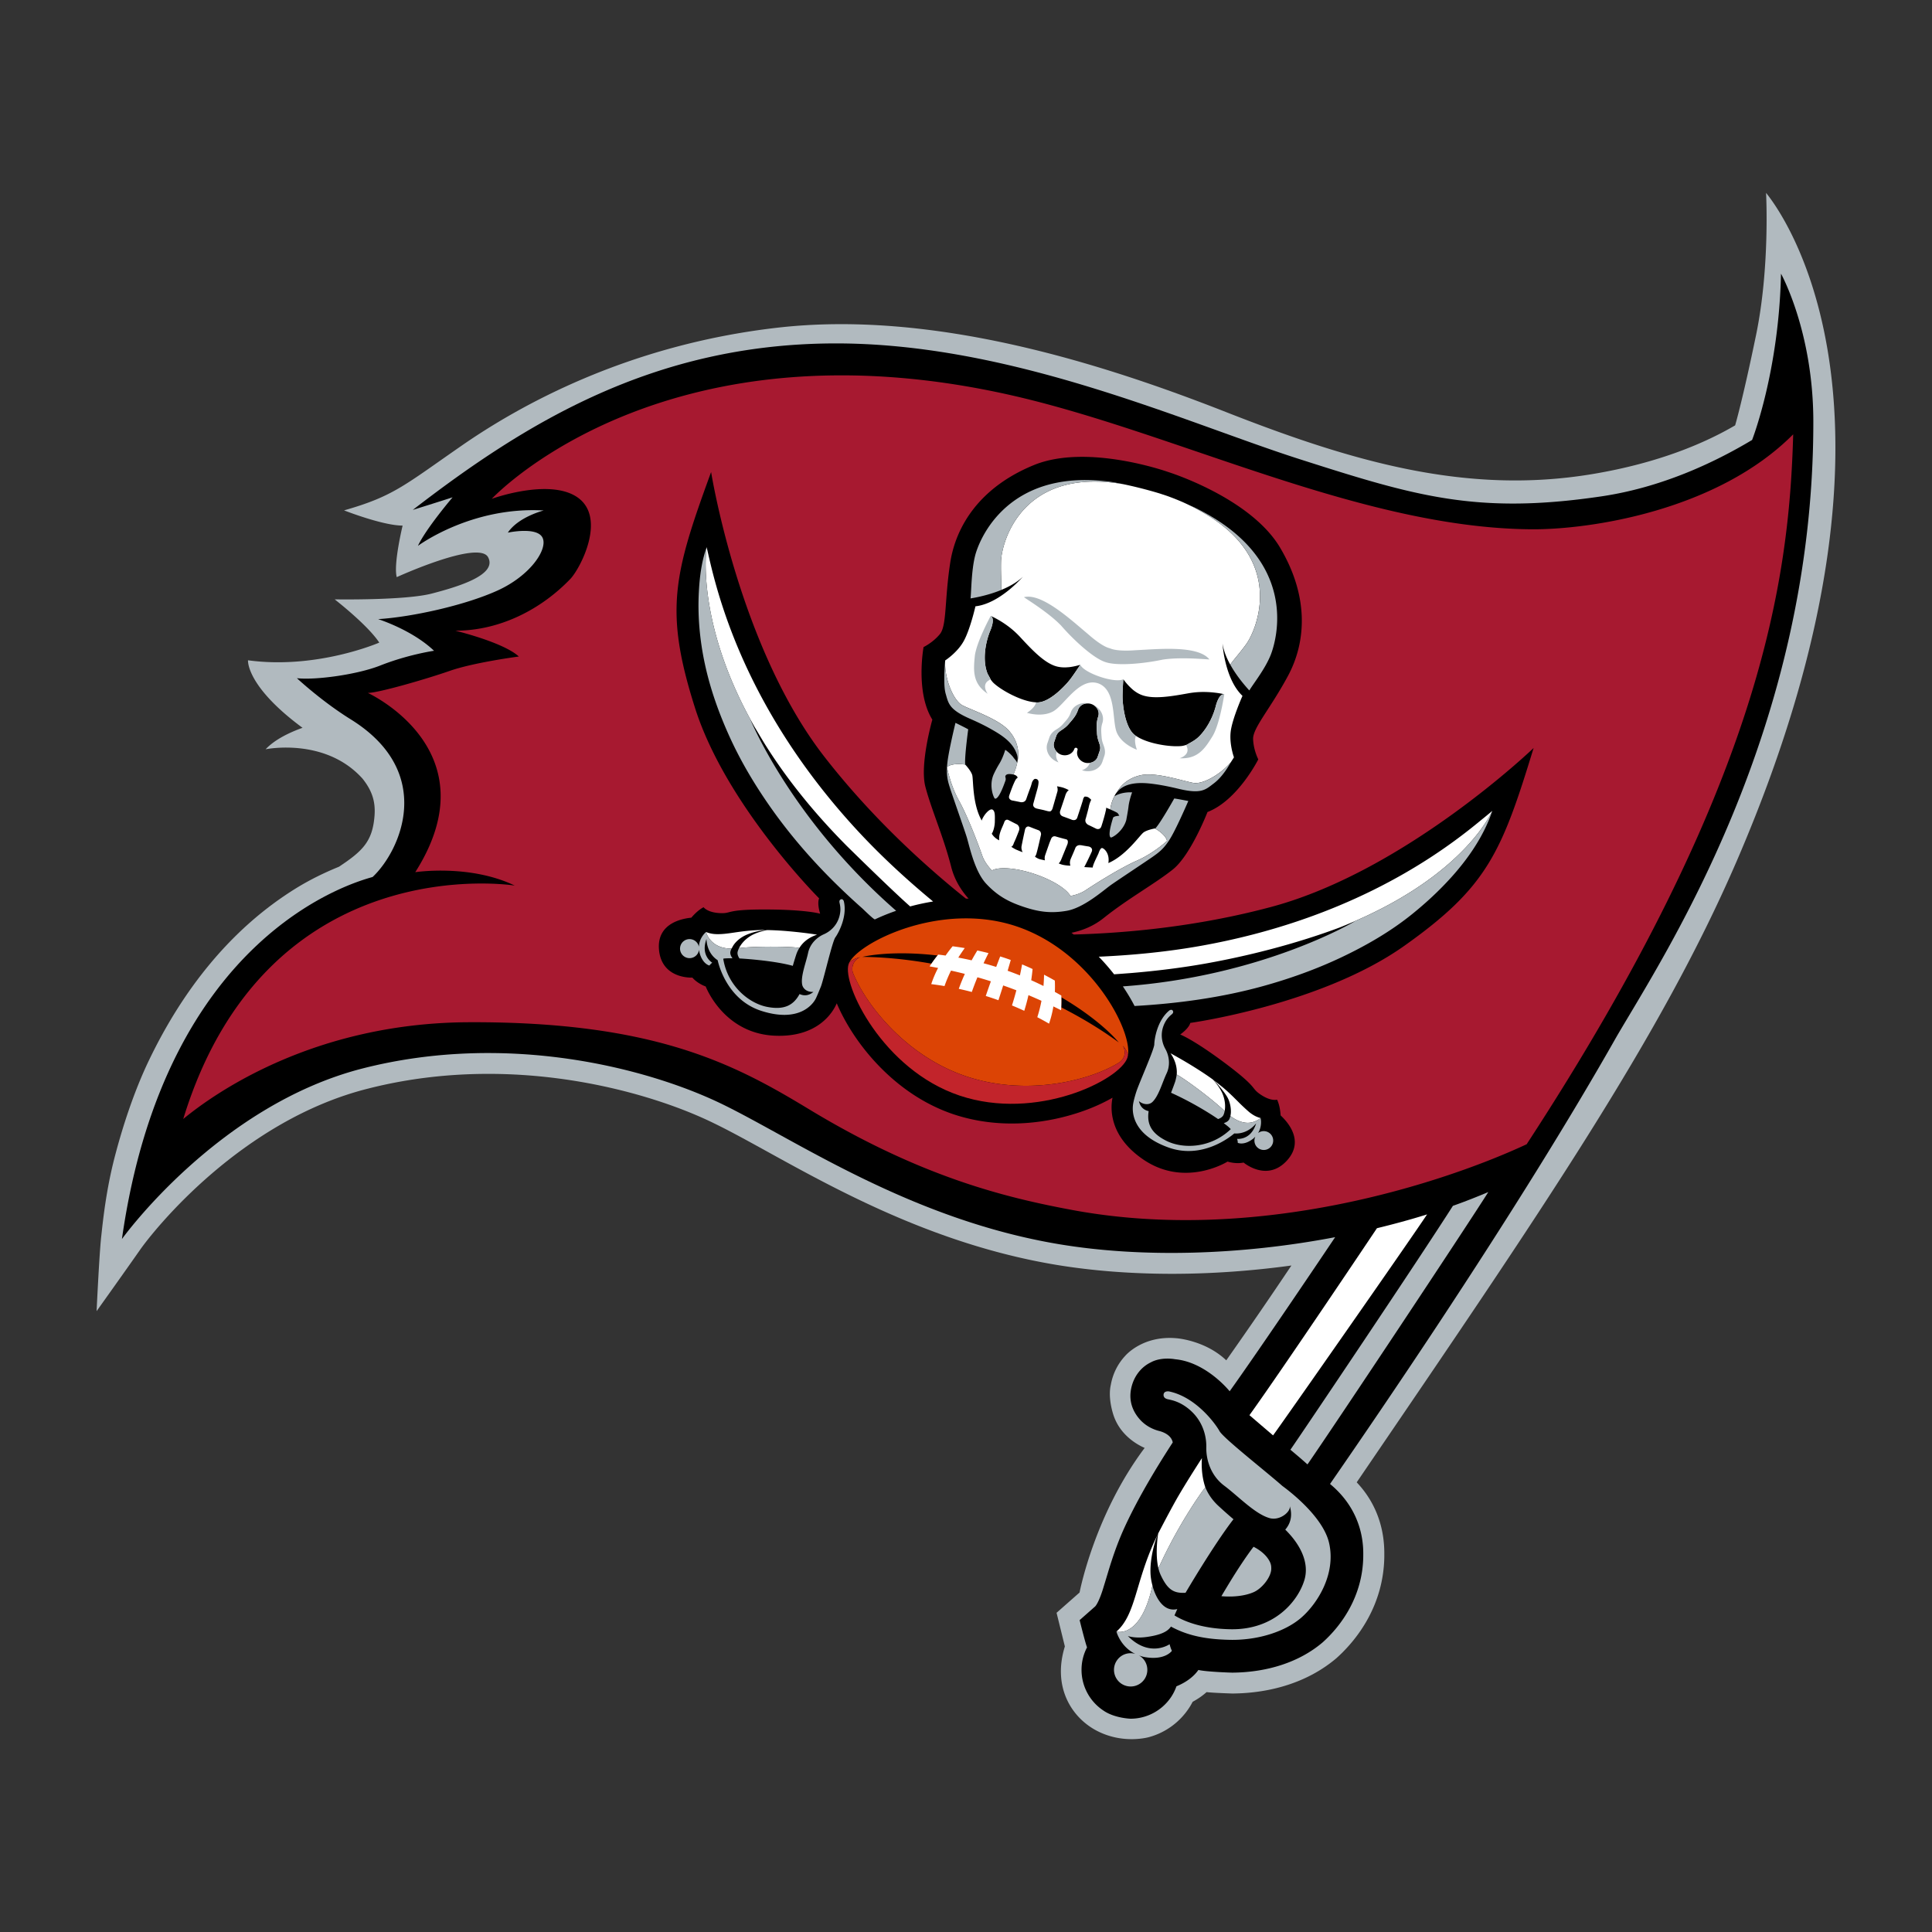 <svg xmlns="http://www.w3.org/2000/svg" xml:space="preserve" id="Layer_1" width="720" height="720" x="0" y="0" version="1.1" viewBox="0 0 720 720"><rect x="0" y="0" width="720" height="720" fill="#333333" stroke="none"/><style>.st0{fill:#b1babf}</style><path d="M658.16 71.868c.022.394 1.47 27.792-3.709 52.901-5.041 24.438-7.815 33.751-7.815 33.751-10.672 6.255-27.95 13.952-53.2 18.154-47.13 7.859-89.898-4.8-136.589-23.131-46.7-18.33-109.187-38.072-167.16-31.416-56.215 6.457-96.435 29.229-117.818 44.075-21.384 14.834-25.32 18.758-43.648 23.999 0 0 14.408 5.67 21.824 5.67 0 0-3.494 14.42-2.189 19.21 0 0 30.548-13.968 34.045-7.417 3.494 6.549-10.911 10.924-20.945 13.527-10.032 2.627-36.231 2.173-36.231 2.173s12.284 9.513 16.62 16.114c0 0-23.16 10.087-48.918 6.59 0 0-.855 9.54 20.316 25.159-4.51 1.614-10.219 4.23-13.755 8.003 0 0 22.185-4.575 36.126 10.952 3.668 4.603 4.87 8.724 4.456 13.926-.76 9.431-4.375 13.033-13.259 18.903-5.083 2.066-10.486 4.655-15.702 7.843-24.534 15.076-42.475 38.02-55.066 64.233-5.458 11.35-9.818 24.544-12.9 36.509-3.08 12.032-4.215 22.72-4.936 29.389-.721 6.656-1.707 27.64-1.707 27.64s11.005-15.42 16.167-22.812c5.135-7.361 37.685-48.29 85.096-60.149 15.168-3.855 30.268-5.468 44.703-5.468 34.698-.026 65.686 9.39 84.028 18.369 26.626 12.886 70.37 43.303 127.716 52.811 13.5 2.23 28.055 3.335 43.141 3.335 14.473 0 29.455-1.054 44.423-3.096a1787 1787 0 0 1-24.28 35.34c-7.817-7.443-18.423-8.219-18.423-8.219-12.86-1.214-19.302 6.619-19.302 6.619-2.603 2.813-4.553 6.47-5.31 10.779-.908 3.987.17 8.63.92 10.992 2.453 7.793 9.11 11.34 11.699 12.472-18.796 25.04-24.253 53.868-24.253 53.881l-8.575 7.563 3.093 12.54c-4.776 15.381 2.721 26.92 12.449 31.697 9.87 4.857 19.09 2.042 19.09 2.042a26 26 0 0 0 14.632-10.646c.55-.813 1.03-1.639 1.453-2.467 2.002-1.08 3.722-2.294 5.19-3.602 2.708.307 9.644.52 9.644.52 14.22-.121 28.123-4.15 38.727-13.155 8.351-7.47 17.542-20.21 17.86-37.62 0-3.266.6-16.447-10.282-27.934 68.689-100.849 113.28-165.774 141.749-231.825 75.406-175.06 11.119-248.069 10.805-248.724" class="st0"/><path d="M663.732 102h-.009c-.762 36.524-10.766 61.962-10.766 61.962-14.3 8.565-33.819 17.703-56.107 21.011-46.57 6.886-69.45-.079-112.577-13.873-43.102-13.794-107.788-43.555-174.172-43.114-66.406.425-113.804 29.255-156.261 62.042.652-.2 11.072-3.453 14.834-4.696 0 0-9.911 11.634-12.926 18.102 0 0 19.757-14.767 46.876-13.192 0 0-9.432 2.362-13.366 8.258 0 0 11.005-2.373 12.965 1.963 1.974 4.322-4.708 14.153-16.887 19.65-12.18 5.51-31.843 9.83-44.423 10.62 0 0 12.594 3.936 20.838 11.793 0 0-9.605 1.374-20.049 5.497-8.698 3.44-24.374 5.51-31.056 4.721 0 0 9.151 8.564 20.049 15.328 31.908 19.794 18.436 49.144 8.165 58.76-6.763 1.921-77.266 21.105-93.42 134.922 0 0 35.725-49.839 89.819-63.606 54.106-13.766 106.558 0 134.091 13.434 27.533 13.448 70.155 42.942 125.558 52.133 30.467 5.056 67.152 4.136 102.664-2.656-.574.88-27.669 41.182-39.314 57.43 0 0-8.643-10.858-20.342-11.938 0 0-4.91-.986-8.886 1.08v.013c-3.51 1.615-6.51 5.07-7.485 9.86-.983 4.856.776 8.618 3.07 11.285 2.186 2.548 4.936 3.84 7.162 4.44 1.99.48 4.75 1.694 5.271 4.323-5.337 8.218-12.646 20.09-17.917 31.562-4.136 9.031-6.11 16.78-7.764 21.999-1.56 5.348-2.95 7.443-3.403 7.71l-5.615 4.951s2.147 8.685 2.763 10.137a18 18 0 0 0-2.056 8.26v.158c0 5.896 2.91 11.686 8.192 15.17 4.123 2.841 10.085 3.014 10.085 3.014 5.885 0 11.66-2.907 15.141-8.137a17.7 17.7 0 0 0 1.95-3.937c4.229-1.72 6.83-4.12 8.177-6.095 3.132.721 12.26 1 12.632 1 12.751-.093 24.838-3.75 33.685-11.284 7.108-6.362 14.874-17.246 15.126-31.83 0-2.602.787-16.315-12.378-27.2 11.377-16.448 25.357-36.95 40.058-59.19 27.334-41.42 49.692-77.412 66.7-107.464 17.796-30.55 73.476-114.472 73.355-229.385-.052-33.49-12.047-54.992-12.047-54.992"/><path d="M570.888 197.25c-64.057-.387-133.441-36.434-194.994-50.17-22.3-4.976-42.624-7.095-60.993-7.191l.009.002c-88.506-.469-131.625 45.991-131.647 46.013.014-.013 21.024-7.657 31.617-.775 11.511 7.484 1.36 26.788-2.346 30.642-10.646 11.088-25.945 19.273-42.848 19.273 0 0 17.887 4.298 23.675 9.622 0 0-16.591 2.174-25.638 5.311-9.03 3.146-26.72 8.255-30.642 8.255 0 0 46.596 21.305 17.674 66.805 0 0 20.222-3.096 37.073 4.989 0 0-92.312-14.9-123.54 86.99 11.764-9.697 48.73-35.778 106.278-36.058 69.473-.307 99.276 15.673 126.874 32.388 42.074 25.506 73.89 33.056 98.06 37.565 69.463 12.968 139.22-10.391 169.44-24.479 87.741-134.425 97.835-210.355 99.33-264.573-28.347 28.534-75.852 35.526-97.382 35.392m-47.617 155.283c-31.056 21.968-79.679 28.679-79.679 28.679-.547 2.108-3.763 4.323-3.763 4.323s4.975 1.84 17.198 11.03c12.203 9.192 8.897 8.738 12.79 11.367 3.66 2.456 5.835 1.957 6.085 1.886l.026-.008c1.174 2.36 1.323 5.871 1.323 5.871 1.626 1.534 9.59 9.136 2.187 17.006-7.419 7.872-15.983.563-15.983.563-3.03.64-5.974-.361-5.974-.361s-15.85 9.98-31.589-.892c-12.81-8.832-12.032-19.304-11.285-22.92-4.325 2.483-8.967 4.418-13.73 5.91-12.846 4.029-29.24 5.696-45.527.28-10.698-3.604-19.556-9.843-26.547-16.767-7.005-6.936-12.18-14.593-15.556-21.492a69 69 0 0 1-1.413-3.107c-1.12 2.668-6.485 12.793-23.092 12.072-19.118-.828-25.745-18.342-25.745-18.342s-2.95-.986-4.976-3.309c0 0-11.228.666-12.402-10.087-1.162-10.75 9.788-12.004 12.017-12.245 0 0 2.215-2.72 4.574-3.895 0 0 1.334 1.935 6.016 2.189 4.682.252 1.775-1.39 17.063-1.348 15.288.027 20.358 1.576 20.358 1.576s-1.23-3.71-.388-5.725c0 0-34.723-34.682-46.237-70.94-11.513-36.259-7.99-49.706 5.99-87.938 0 0 10.366 65.138 42.182 106.066 18.156 23.357 38.581 41.568 52.787 52.906.32 0 .65.015.973.015-3.028-3.376-5.335-7.34-6.48-11.874-2.842-11.205-7.498-21.622-9.632-29.921-2.134-8.31 2.614-24.92 2.614-24.92-6.376-10.218-3.269-27.04-3.269-27.04s3.455-1.64 6.084-4.828c2.614-3.201 1.705-12.646 3.84-26.545 2.135-13.902 11.18-28.283 31.219-36.461 4.98-2.036 10.588-2.89 16.202-3.035 16.839-.425 33.728 5.594 33.928 5.664.267.079 30.59 9.62 41.58 28.135 11.047 18.61 9.58 35.552 2.897 47.915-6.684 12.379-13.114 19.357-12.94 23.493.159 4.121 1.931 7.508 1.931 7.508s-7.655 15.302-18.93 19.626c0 0-6.228 16.104-12.95 21.438-6.697 5.337-16.701 10.832-25.734 18.062-3.56 2.855-7.655 4.612-12.015 5.508.291.213.572.427.865.642 18.156-.482 45.317-2.682 73.742-10.326 50.066-13.472 97.624-59.178 97.624-59.178-11.905 38.928-17.218 51.788-48.259 73.774" style="fill:#a71930"/><path d="M419.133 385.01c-4.259-12.673-18.454-32.453-40.345-39.797-6.608-2.217-13.36-3.06-19.865-2.957-19.517.32-36.831 9.184-41.56 15.156a8 8 0 0 0-.7 1.023c-.022.04-.046.114-.077.14 1.865-1.527 3.93-1.825 3.93-1.825-3.275 1.514-3.13 4.788-2.57 5.997 4.77 11.667 19.666 30.828 42.083 38.356 22.84 7.662 46.56 1.466 57.187-5.234 1.236-.874 2.875-3.083 1.278-6.095 0 0 1.244 1.273 1.895 3.317.278-1.98-.154-4.792-1.256-8.08m-72.015-25.887c-9.74-1.74-18.587-2.462-25.736-2.524 3.703-.821 9.048-1.371 15.45-1.323 3.84.03 8.063.278 12.539.81q-1.17 1.47-2.253 3.037m48.367 16.28a58 58 0 0 0 .046-3.74h.002c10.074 5.908 17.57 12.263 21.392 16.816-5.604-4.132-12.887-8.72-21.44-13.075" style="fill:#dc4405"/><path d="M395.52 371.002c.004.222.009.44.017.664a59 59 0 0 1-.046 3.74c-.013.36-.035.72-.057 1.082a207 207 0 0 0-2.872-1.426 39 39 0 0 1-1.612 6.424 106 106 0 0 0-4.378-2.404 51 51 0 0 0 1.55-6.108 178 178 0 0 0-4.845-2.112 73 73 0 0 1-1.566 5.837 116 116 0 0 0-4.58-1.998 124 124 0 0 0 1.64-5.649 173 173 0 0 0-4.917-1.807q-.856 2.732-1.768 5.51a114 114 0 0 0-4.724-1.586 367 367 0 0 1 1.91-5.46 178 178 0 0 0-5.014-1.51 120 120 0 0 0-2.095 5.482 113 113 0 0 0-4.855-1.172 71 71 0 0 1 2.26-5.57c-1.734-.44-3.456-.847-5.152-1.222a50 50 0 0 0-2.425 5.767c-1.64-.285-3.295-.524-4.947-.73a39.4 39.4 0 0 1 2.56-6.031 174 174 0 0 0-3.173-.579q.342-.512.692-1.019a54 54 0 0 1 2.252-3.036q.136-.175.272-.344 1.357.16 2.747.36a50 50 0 0 1 2.614-3.456q2.315.3 4.526.673a61 61 0 0 0-2.403 3.551q2.451.447 4.967 1.015a85 85 0 0 1 2.127-3.67c1.407.3 2.796.629 4.158.977q-.941 1.856-1.84 3.788 2.338.622 4.706 1.363c.497-1.321.995-2.627 1.494-3.909q1.985.616 3.942 1.321a496 496 0 0 1-1.17 4.014c1.555.554 3.078 1.137 4.576 1.737q.445-2.071.816-4.107a95 95 0 0 1 3.908 1.726 87 87 0 0 1-.508 4.171q2.34 1.047 4.566 2.152.18-2.11.214-4.209 1.996 1.035 4.023 2.195a51 51 0 0 1 .009 4.222c.815.445 1.612.894 2.4 1.343m-76.094-61.608c-44.673-48.395-53.209-93.393-56.08-105.48h-.003s-4.248 26.549 16.355 64.291l1.479 2.656c.964 1.568 2.173 3.667 3.729 6.213 7.464 11.954 17.389 24.808 30.679 38.19l.033.033c.828.812 16.708 16.455 23.574 22.504a83 83 0 0 1 8.549-1.84c-9.811-8.113-19.477-16.992-28.315-26.567m32.821-63.27s4.603-2.963 6.95-7.296c2.375-4.325 4.323-12.872 4.323-12.872 8.87-1.001 17.17-10.448 17.676-11.035-2.2 2.122-5.081 3.707-8.072 4.936.16-2.027-.175-5.44-.08-10.495.12-6.279 6.15-30.265 35.542-29.892 3.044.039 6.332.335 9.894.942 7 1.454 12.62 3.15 14.088 3.615.144.052.28.094.427.146.719.228 1.705.548 2.892.986.346.136.708.265 1.082.412q.741.279 1.56.616 1.083.438 2.283.96c.787.36 1.613.736 2.467 1.147a71 71 0 0 1 5.817 3.151c.2.105.399.224.585.344a.7.7 0 0 1 .173.11c15.461 9.403 19.705 20.888 19.705 30.385 0 8.352-3.282 15.183-5.083 17.703-2.535 3.52-4.815 5.935-5.99 7.712-1.4-2.51-2.482-5.178-2.892-7.846v.042c.055.788.96 12.904 7.125 19.124l.32.313s-3.589 8.017-4.336 12.887c-.734 4.884 1.16 10.017 1.16 10.017s-.483.773-1.175 1.84c-3.788 4.47-10.418 8.339-13.98 7.684-4.043-.748-13.781-4.056-19.423-2.895-4.629.96-7.42 3.576-8.952 6.218 0 0 .014-.013.027-.013-.412.495-.8 1.043-1.065 1.683 0 0-1.203 2.092-1.536 4.892-.824-.36-1.531-.638-1.531-.638a2 2 0 0 1-.027.56c-.054.41-.239 1.081-.265 1.173-.017.147-.03.252-.055.294-.094.372-.201.747-.293 1.122a85 85 0 0 1-1.137 3.8.3.3 0 0 0-.053.095c-.425 1.267-1.704.852-1.704.852-.013 0-.147-.052-.147-.052a187 187 0 0 0-3.03-1.468s-1.2-.625-1.012-1.867c-.013-.028 0-.054.013-.094.013-.052 0-.092.028-.134.04-.107.066-.238.106-.333.332-1.2 1.04-3.774 1.134-4.375.12-.705.588-2.002.881-2.51-.201-.2-.708-.745-1.148-.96-.375-.189-.773-.268-1.321-.228-.2.173-.532.692-.548.973-.013.16-.436 1.494-.907 2.962-.48 1.48-1.025 3.109-1.266 3.843-.265.8-.84.972-1.306.972-.291 0-.534-.068-.64-.103l-.054-.017c-.934-.375-2.202-.828-3.204-1.203-.063-.013-.116-.052-.184-.066-1.2-.453-1.121-1.48-1.042-1.893.519-1.549 1.187-3.51 1.695-5.043.108-.36.235-.72.342-1.095 0-.014.018-.027.03-.053.042-.158.496-1.306 1.188-1.652-.453-.346-1.362-.708-2.04-.949-.817-.267-2.271-.519-2.35-.532.239.52.296 1.424.173 1.878-.173.6-1.775 6.191-1.84 6.406-.082.212-.36.878-.8 1.04-.427.158-1.626-.227-1.626-.227l-.201-.04c-1.015-.309-2.456-.534-3.416-.802 0 0-1.575-.451-1.082-1.893 0 0 1.027-3.764 1.536-5.55 0-.04.013-.107.026-.157.04-.136.267-.88.346-2.016.08-1.134-.68-1.402-1.238-1.402-.532 0-1.124.96-1.255 1.519-.145.6-.48 1.601-.48 1.601l-.042.094a3 3 0 0 0-.105.265 134 134 0 0 0-1.472 4.11c-.462 1.232-1.742 1.133-2.003 1.1l-.046-.006a145 145 0 0 0-3.284-.655c-.015 0-.142-.04-.142-.053 0 0-1.284-.44-.857-1.707 0-.041 0-.08.026-.12.458-1.323.84-2.388 1.374-3.707.145-.346.684-1.615.988-2.11.32-.493.745-.76.745-.76.018-.294-.423-.841-1.225-1.122q-.14-.04-.32-.079c.467-1.16 1.052-2.76 1.335-4.108.878-3.268.773-7.872-3.017-12.205-3.801-4.336-13.582-7.565-17.236-9.406-3.672-1.838-6.967-10.68-6.527-16.79m66.091 13.649c.013 2.469.854 12.006 5.046 14.501.024.013.05.029.094.044 4.171 2.857 12.87 4.189 17.008 3.68.545-.063 1.573-.385 1.597-.385l.017.015c1.828-1.027 3.467-1.8 4.96-3.363 1.99-2.068 3.56-4.618 4.696-7.232a27.5 27.5 0 0 0 1.244-3.56s.88-4.047 2.588-4.645c.188-.026.357-.052.532-.079l.12.014-.01-.04s-5.313-1.334-11.356-.642a42 42 0 0 0-1.733.241c-6.74 1.227-13.02 2.255-17.328.8-1.415-.469-2.646-1.269-3.687-2.136-.013-.027-.04-.042-.05-.053a14 14 0 0 1-.8-.736 21 21 0 0 1-2.563-2.96 2 2 0 0 0-.077-.107c-.02.074-.309 4.189-.298 6.643m-16.565 4.732h-.003c-.731 2.189-1.971 3.55-3.2 4.962-2.281 2.857-4.229 2.656-4.976 4.912l-.745 2.2c-.427 1.268.026 2.603.96 3.576.453.468.988.867 1.656 1.095 2.08.692 4.283-.28 4.908-2.176a.625.625 0 0 1 .786-.374c.333.122.52.469.414.788-.642 1.878.52 3.988 2.585 4.682.669.215 1.335.215 1.964.134 1.345-.201 2.52-.999 2.944-2.28l.75-2.203c.749-2.254-.92-3.27-1.015-6.912-.134-1.88-.265-3.709.469-5.882.59-1.764-.397-3.714-2.237-4.525-.125-.048-.248-.102-.377-.144-.11-.042-.228-.066-.346-.092-1.963-.498-3.952.48-4.537 2.239m-33.692-13.336c.068.134 1.084 1.895 1.032 1.95-.094.079-.19.16-.298.228q.159-.097.298-.217c.013 0 .624.87 1.025 1.27 2.989 2.895 10.738 7.07 15.797 7.325.041 0 .08.026.12.026 4.829.532 11.233-6.562 12.738-8.536 1.499-1.96 3.79-5.47 3.79-5.47s-1.763.589-3.978.867q-.517.06-1.076.079c-.03.015-.053.015-.068.015-1.347.066-2.826-.043-4.23-.508-4.308-1.44-8.7-6.056-13.339-11.1a32 32 0 0 0-1.242-1.237c-4.268-4.068-9.112-6.19-9.417-6.312h-.002c.027.029.042.042.042.053l.028.013c.119.12.254.254.375.388 1.001 1.507-.734 5.256-.734 5.256a28 28 0 0 0-1.085 3.347c-1.003 3.878-1.375 8.694.224 12.563m-91.339 97.953c2.465-1.481 6.339-2.377 8.786-2.51.07-.008-.863-.027-1.33-.025-3.039.015-6.078.315-9.086.734-2.664.37-5.223.837-7.687.813a13 13 0 0 1-1.718-.11l-.55-.087a9.8 9.8 0 0 1-2.033-.61c.03.11 1.466 6.188 9.49 6.188.077-.086.358-.616.408-.71.767-1.45 2.272-2.831 3.681-3.653.013-.01.026-.024.04-.03m12.305-2.412a108 108 0 0 0-3.15-.103c-2.183.42-4.687 1.202-6.438 2.353-2.033 1.316-3.345 2.962-4.038 4.368 6.66-.786 19.276-.62 22.466-.07.02-.024.048-.05.072-.077 1.84-2.907 4.568-4.204 6.549-4.861-3.302-.521-7.171-.964-10.5-1.262a121 121 0 0 0-4.961-.348m180.775 69.962a9.4 9.4 0 0 1-1.935-.706c-.677-.33-1.325-.754-1.967-1.231-.848-.631-3.346-2.99-3.95-3.604-.822-.83-1.652-1.65-2.483-2.47-1.01-.992-3.2-3.016-4.224-3.79-.225-.168-2.909-2.324-2.909-2.324.099.08 4.555 4.785 5.532 7.348.587 1.45.911 3.25.817 4.816a7.6 7.6 0 0 1-.169 1.176c.007.007.018.029.025.037q.421.32.83.594c.445.298.911.563 1.385.809.751.387 1.533.685 2.355.883.587.14 1.24.232 1.847.232 1.761 0 3.393-.686 4.787-1.729zm43.325 41.044c-.692 1.051-35.282 52.684-47.516 69.68.291.253 8.533 7.31 8.803 7.525 3.306-4.456 51.308-73.121 57.404-82.367-.171.066-.347.12-.52.173-5.963 1.867-12.03 3.495-18.171 4.989m-78.226-144.328c-.504-2.195-3.481-4.062-4.507-4.651-.611.112-3.047.598-4.266 1.499-1.395 1.03-6.46 8.568-13.099 11.403.629-3.73-1.783-5.663-2.406-5.6-.615.075-1.108 1.536-1.235 1.906-.127.375-1.409 2.897-1.845 4.08-.438 1.185-.309 1.28-.309 1.28a64 64 0 0 1-3.183-.172 99 99 0 0 0 2.776-5.718c.617-1.586-1.074-1.935-1.085-1.943a85 85 0 0 1-2.833-.482c-.035-.007-.06 0-.103-.002-1.183-.213-1.901.528-2.055.981-.118.302-.23.598-.357.896-.431 1.05-.9 2.093-1.35 3.138-.021.059-.039.127-.067.181-.537 1.321-.081 2.426-.081 2.426-.373-.027-1.25.004-2.73-.29-.704-.138-1.643-.556-1.643-.556.521-.425.839-1.238.85-1.233.944-2.307 2.403-5.892 2.403-5.892s.578-1.542-.427-1.84a86 86 0 0 1-4.062-1.113c-1.019-.217-1.464.622-1.578.894-.208.54-.573 1.376-.696 1.752q-.78 2.215-1.543 4.406.002.034-.008.06c-.318.944-.066 1.829-.066 1.829s-1.308-.267-1.992-.45c-.694-.181-1.726-.906-1.726-.906.164-.171.366-.638.508-.97.627-2.19 1.214-4.933 1.74-7.222.04-.32.046-1.27-.916-1.676a86 86 0 0 1-3.42-1.323c-1.001-.316-1.437.508-1.597.997-.454 2.07-.984 4.546-1.326 6.344-.144 1.26.425 2.145.425 2.145-.528-.133-1.597-.593-2.458-.96-.563-.236-1.814-1.055-1.814-1.055.642-.057 1.008-1.422 1.008-1.422.712-1.477 1.185-2.756 1.744-4.154.022-.066.05-.123.072-.19.018-.043.022-.073.046-.128.552-1.485-.482-2.272-.655-2.399-1.487-.743-3.161-1.619-3.179-1.619-.852-.456-1.42.147-1.601.732-.592 1.67-1.512 3.185-1.834 5.024-.15 1.04-.062 1.77-.062 1.77-2.03-.966-2.778-2.496-2.778-2.496.487-.58 1.133-2.627 1.144-4.544.022-1.917.143-3.704-.754-4.338-.896-.637-2.392.973-3.161 2.11-.765 1.14-.942 1.799-.942 1.799v.147c-3.595-6.26-3.094-15.363-3.578-17.032-.497-1.659-2.607-3.878-2.607-3.878s-1.174-.204-2.612-.189c-1.437.016-3.137.246-4.18 1.122 0 0 1.216 6.689 4.494 12.567 3.273 5.878 7.175 16.195 8.619 20.362.593 1.71 1.753 3.65 3.648 5.596 2.602-1.446 8.982-.995 15.93 1.338 6.647 2.235 11.833 5.52 13.325 8.177 2.392-.44 4.28-1.24 5.672-2.167 3.674-2.45 12.999-8.327 19.161-11.04 6.16-2.71 11.16-7.31 11.16-7.31m-3.56 258.67c.013-.028.026-.052.026-.08-.36.747-.732 1.496-1.065 2.23-7.31 15.983-7.085 27.48-14.25 33.83 0 0 .176.052.485.094 1.921.252 9.177-.026 12.926-17.247v-.015c-.252-.96-.471-1.95-.602-3.028-.627-4.978.891-11.807 2.48-15.783m20.737-169.682c-.193-.14-.386-.285-.579-.427a107 107 0 0 0-4.664-3.144 164 164 0 0 0-6.724-4.09c-1.078-.62-2.165-1.227-3.25-1.839-.23-.129-.44-.234-.663-.361 1.18 1.713 2.594 4.52 2.316 7.94 2.859 1.48 13.025 8.954 17.86 13.607.298-1.542.239-3.648-.587-5.924-.706-1.976-2.222-4.106-3.71-5.762m99.681-96.599c-1.137.938-2.38 1.948-3.79 3.065-15.461 12.206-47.7 34.163-100.197 43.597-12.724 2.285-25.69 3.536-38.312 4.095a82 82 0 0 1 5.712 6.561s5.523-.407 6.286-.468c9.53-.8 19.054-1.964 28.468-3.662 23.287-4.204 40.893-10.152 49.256-13.298a181 181 0 0 0 5.65-2.356c41.137-17.842 51.026-40.557 51.276-41.14-.048.098-1.696 1.457-4.349 3.606m-103.838 237.6q-.199.302-.398.599c-2.816 4.375-5.594 8.781-8.234 13.261-2.537 4.299-7.515 13.904-7.698 14.279-.027.199-1.238 7.36.09 12.921l.017-.035c.048-.127.12-.291-.013.049 8.216-18.089 17.463-30.176 17.479-30.189-1.683-4.962-1.354-9.962-1.243-10.884" style="fill:#fff"/><path d="M413.639 241.608c.493.188 2.642 1.253 9.806.692 8.27-.385 22.945-1.908 27.253 3.427 0 .144-10.434-1.026-17.466.11-6.99 1.48-16.914 2.427-21.316.891-4.427-1.428-11.78-8.176-16.449-13.566-4.894-5.111-13.86-10.446-13.86-10.62q.624-.152 1.293-.177c6.685-.236 16.544 8.913 22.494 13.88 5.403 4.778 7.763 5.231 8.245 5.363m-40.589-32.241c.136-6.924 7.458-35.42 45.435-28.95l-.184-.04c-1.24-.252-2.522-.504-3.843-.732a73 73 0 0 0-10.271-.75h-.002c-30.763.134-39.51 23.025-40.806 28.265-1.373 5.578-1.36 12.646-1.682 15.85 0 0 5.909-.842 11.434-3.149.158-2.024-.173-5.44-.081-10.494M313.718 335.11a.7.7 0 0 0-.252.026c-.436.12-.738.478-.618 1.168.117.688.822 2.7-.206 5.784-1.031 3.098-3.347 5.094-5.63 6.093-2.274.995-5.076 3.253-5.863 6.943-.776 3.69-2.771 8.54-2.217 11.745.21 1.223 1.417 2.912 4.204 2.791-1.904 1.578-3.7 1.46-5.162.791-2.307 4.257-5.78 6.01-12.093 4.785-6.466-1.253-14.649-7.451-16.347-17.917 0-.186 2.163-.206 3.05-.206h.394c-.38-.5-.79-1.22-.819-2.002-.01-.436.171-1 .451-1.6-8.025 0-9.46-6.075-9.49-6.185 0 0-2.546 2.045-2.654 5.535a3.55 3.55 0 0 0-2.957-2.844 3.54 3.54 0 0 0-4.038 2.973 3.557 3.557 0 0 0 2.98 4.042 3.55 3.55 0 0 0 4.04-2.975c.006-.046.004-.094.01-.14.046.412.125.848.248 1.292.337 1.234.795 2.115 1.266 2.78 1.13 1.598 2.362 1.83 2.362 1.83.013.004.17-.228.184-.241.085-.099.804-.85.898-.789-.813-.523-4.272-3.148-2.166-8.877 0 0-.121 5.17 4.156 7.922.469 2.143 3.825 14.938 16.372 18.923 13.7 4.35 18.982-2.178 20.21-4.638.558-1.126 1.958-4.617 1.958-4.617 1.187-3.404 4.202-16.644 5.332-18.186 1.127-1.547 4.522-7.743 3.149-13.437.004-.002-.21-.716-.752-.769m125.909-52.533c6.831.374 9.456-3.707 12.203-8.14 2.75-4.416 4.42-15.673 4.42-15.673l-.123-.013c-.173.026-.342.052-.53.079-1.707.598-2.59 4.644-2.59 4.644a28 28 0 0 1-1.245 3.56c-1.135 2.612-2.703 5.162-4.693 7.233-1.496 1.562-3.135 2.335-4.962 3.363.05.238.118.466.213.69 1.266 3.11-2.693 4.257-2.693 4.257m-70.678-47.32s1.735-3.748.734-5.255c-.121-.134-.257-.265-.375-.386l-.029-.015-.08-.053s-5.456 9.993-5.936 15.17c-.497 5.188-.841 10.032 4.816 13.833-.173-.239-2.349-3.36.425-4.988a4 4 0 0 0 .32-.215c.107-.066.203-.147.298-.228.052-.053-.962-1.812-1.032-1.948-1.6-3.869-1.227-8.687-.228-12.567a28 28 0 0 1 1.087-3.347m60.554 56.857c3.345.411 6.667 1.124 9.949 1.908 8.365 1.974 9.846.228 12.858-2.042 2.594-1.948 4.71-4.951 6.286-7.754a1 1 0 0 0 .094-.142c-3.788 4.467-10.407 8.336-13.967 7.683-4.044-.749-13.783-4.057-19.427-2.894-4.642.96-7.43 3.589-8.978 6.244.015-.015.026-.04.055-.04.026-.028.04-.028.05-.054 3.127-3.602 8.797-3.455 13.08-2.91m20.185-100.322c.065.029.12.068.175.11 15.461 9.405 19.7 20.89 19.7 30.385 0 8.354-3.282 15.186-5.083 17.705-2.532 3.52-4.813 5.935-5.987 7.71 2.138 3.856 4.975 7.298 7.083 9.607 1.8-2.92 5.909-8.045 7.977-13.233 2.28-5.777 11.044-35.992-28.72-55.12l-1.545-.654a71 71 0 0 1 5.815 3.149q.3.158.585.341M287.947 352.796q.003 0 0 0m127.359-56.037-.022.042c-.171.311-1.203 2.287-1.51 4.853 0 .015 1.626.734 1.948.907.283.16.732.333.905.615.4.574.508.8.508.8-.388.066-.775.12-1.161.186-.212-.013-1.172.336-1.172.627-1.867 5.979-1.297 7.033-.857 7.313.377.237 4.538-2.147 5.78-6.47 0-.028.692-3.632.839-5.06.256-2.31 1.216-4.937 1.332-5.257l-.026.016c0-.013.026-.04.026-.04-4.228-.199-6.59 1.468-6.59 1.468m8.378-17.356c-1.334-3.882-.292-5.122-.305-5.122-4.176-2.496-5.02-12.033-5.032-14.502-.013-2.456.278-6.577.295-6.643-3.137 1.613-14.595-2.232-16.05-5.394 0 0-2.294 3.515-3.788 5.473-1.507 1.972-7.91 9.07-12.738 8.536v.02c-.002.193-.131 1.741-3.348 3.886 0 0 5.55 1.777 9.724-.517 4.193-2.296 9.725-12.766 16.77-10.485 6.99 2.44 5.097 14.127 7.045 18.478 1.877 4.23 7.105 6.165 7.427 6.27m-30.083-5.015c.744-2.257 2.692-2.057 4.975-4.912 1.227-1.415 2.471-2.776 3.203-4.962.587-1.762 2.572-2.737 4.535-2.242a7 7 0 0 0-2.344-.25c-2.272.152-4.222 1.458-4.914 3.48-.572 1.733-1.53 2.776-2.776 4.16l-.037.055c-.949 1.135-1.685 1.56-2.59 2.145-.883.532-2.123 1.481-2.614 3.058l-.71 2.106c-.946 2.828.925 6.003 4.163 7.096 0 0-1.413-1.76-.705-3.867 0-.028.015-.068.028-.094-.937-.975-1.391-2.307-.962-3.575zm17.222 9.509.708-2.106c.56-1.547.12-3.056-.243-4.003-.357-1.014-.688-1.8-.756-3.28v-.03l-.02-.053c-.131-1.84-.263-3.227.311-4.962.91-2.715-.769-5.745-3.786-6.952 1.84.809 2.824 2.76 2.237 4.522-.732 2.171-.596 4.003-.464 5.885.094 3.641 1.759 4.656 1.012 6.91l-.747 2.204c-.423 1.28-1.6 2.077-2.95 2.279 0 .026-.012.05-.023.078-.71 2.095-2.894 2.654-2.894 2.669 3.253 1.082 6.669-.32 7.615-3.161m38.36 270.367c-.015.013-9.265 12.103-17.48 30.19.214.893.492 1.745.856 2.52 2.533 5.403 4.776 6.886 9.259 6.617 0 0 10.472-17.86 17.862-27.413-1.522-1.268-3.345-2.883-5.536-4.896-2.44-2.241-3.99-4.643-4.96-7.018M274.842 355.21c.022.77.381 1.462.73 1.974 0 0 12.21.649 19.886 2.756a101 101 0 0 1 1.23-4.061 11.4 11.4 0 0 1 1.268-2.693q-.041.036-.075.072c-1.595-.276-5.547-.453-9.933-.464-4.384-.013-9.202.14-12.532.534-.346.717-.583 1.38-.574 1.882m179.1 61.83c.597-.202 1.296-.533 1.776-1.135.309-.395.52-1.065.673-1.84-4.836-4.654-15.004-12.125-17.863-13.608 0 0-.267 1.766-.633 2.806a116 116 0 0 1-1.479 3.975c6.812 3.067 13.273 6.89 17.525 9.802m50.913-73.724-.26.208s-34.19 20.356-86.138 24.074c1.665 2.469 3.133 4.914 4.365 7.308 16.162-.907 32.521-3.152 47.978-7.44 9.883-2.74 19.609-6.22 28.89-10.6 9.339-4.412 18.5-9.685 26.553-16.186 5.254-4.24 10.179-8.81 14.694-13.829 6.211-6.901 11.886-15.12 14.949-23.957 0 0 .25-.727.245-.723v-.002c-.247.585-10.14 23.302-51.276 41.147m36.6 106.066c-12.861 20.21-56.73 85.432-60.555 90.89 2.347 1.96 4.467 3.76 6.11 5.253.064.052.189.136.266.201 11.22-16.236 58.674-87.73 67.374-101.482h-.002c-4.32 1.816-8.696 3.55-13.194 5.138M458.086 594.98c3.107.015 6.323-.478 8.75-1.479 3.35-1.24 7.13-5.966 6.926-9.193 0-.784-.162-1.496-.508-2.23-1.321-2.763-4.136-4.669-6.095-5.642-2.868 3.749-6.178 8.832-8.845 13.194a431 431 0 0 0-3.135 5.216c.949.097 1.92.134 2.907.134m-96.651-327.145c2.684 1.172 5.337 2.428 7.883 3.871 3.816 2.16 7.927 4.709 9.513 9.047.013.039.017.076.044.118.427 1.093.466 2.454.17 3.575 0-.144-.063-.333-.16-.532-.346-.684-.946-1.174-1.332-1.814 0-.013-.015-.026-.039-.053-.857-.97-1.777-1.868-2.86-2.602v.043l-.025-.052s-.826 2.894-2.119 5.03c-.736 1.227-1.523 2.585-2.35 4.454a.2.2 0 0 1-.025.08c-1.612 4.19.265 8.62.706 8.644.521.042 1.627-.466 3.722-6.347a5 5 0 0 0 .228-.72c.052-.28-.044-.79-.162-1.203 0 0 .017-.031.026-.068.256-.96 1.485-.879 2.259-.785.265.027.53.066.786.134.467-1.161 1.052-2.763 1.334-4.108.88-3.269.772-7.872-3.016-12.205-3.804-4.336-13.584-7.566-17.24-9.406-3.668-1.842-6.963-10.687-6.523-16.797 0 0-.348 3.404-.348 6.83 0 1.374.041 2.766.188 3.925.08.587.186 1.117.307 1.573 1.056 3.617 1.176 5.913 9.033 9.368m-81.843.158.055.098c-20.534-37.676-16.294-64.175-16.294-64.175s-.256.76-.256.764c-1.727 5.083-2.378 10.635-2.66 15.97-.478 9.028.368 18.107 2.28 26.939 2.03 9.381 5.276 18.421 9.257 27.145 4.07 8.928 9.105 17.403 14.712 25.452 6.903 9.914 14.78 19.142 23.32 27.684a256 256 0 0 0 11.329 10.648c.475.42 4.362 4.287 4.75 4.103 2.423-1.154 5.067-2.221 7.883-3.2l-1.175-1.035c-38.518-34.068-53.201-70.393-53.201-70.393m198.296 285.765c-6.108-5.403-21.907-17.744-23.401-20.412-1.613-2.908-8.922-12.822-18.927-14.822 0 0-.108-.013-.265-.015v.002c-.482-.009-1.464.099-1.648 1.067-.12.787.215 1.52 1.404 1.84 1.173.31 4.869.684 8.992 4.566 4.12 3.88 5.589 9.003 5.512 13.327-.107 4.323 1.426 10.418 6.671 14.355 5.267 3.935 11.483 10.578 16.94 12.098.331.092.651.145.984.173 3.615.32 7.044-2.935 6.496-4.765 1.19 3.95.11 6.818-1.665 8.873 6.058 5.964 8.994 12.767 7.099 18.89-2.417 7.872-11.207 18.452-27.284 18.237-11.447-.144-18.171-3.332-21.105-5.161l1.052-2.36c-6.71 1.612-9.162-8.325-9.267-8.764-3.751 17.22-11.005 17.501-12.927 17.247-.309-.044-.484-.094-.484-.094s1.442 5.63 7.044 8.327c-2.55-.762-5.374.158-6.923 2.507-1.896 2.855-1.107 6.71 1.75 8.606a6.23 6.23 0 0 0 8.62-1.762c1.877-2.855 1.106-6.71-1.765-8.59-.144-.094-.278-.147-.422-.228.758.28 1.531.532 2.438.681 7.471 1.24 9.925-2.362 9.925-2.362s-.504-1.03-.855-2.471c0 0-7.39 5.206-15.555-3.054.283.094 2.973 1.03 7.62.267 6.921-1.027 7.87-3.203 8.339-3.602a.7.7 0 0 1 .054-.201c5.986 3.256 12.602 4.776 22.021 4.962 10.565.2 20.678-3.109 26.628-8.297 5.938-5.177 12.966-16.169 10.335-27.776-2.213-9.723-14.574-19.207-17.431-21.289M436.32 312.15c2.425-4.108 6.529-13.642 6.529-13.642s-3.937-.776-5.239-.936l-.063.105c-.579 1.028-5.274 9.307-6.985 11.038 0 0-.05.007-.14.024 1.023.59 4 2.454 4.507 4.651 0 0-5.002 4.601-11.16 7.314-6.164 2.712-15.486 8.59-19.162 11.04-1.392.924-3.28 1.724-5.67 2.162-1.492-2.66-6.68-5.942-13.325-8.172-6.95-2.336-13.332-2.787-15.935-1.34-1.895-1.944-3.054-3.883-3.645-5.596-1.447-4.168-5.346-14.482-8.617-20.36-3.278-5.88-4.494-12.567-4.494-12.567 2.09-1.751 6.794-.936 6.794-.936-.044-.32-.055-.765-.048-1.297.048-3.477 1.006-10.703 1.141-11.717q.016-.117.018-.118c-1.128-.66-4.75-2.419-4.75-2.419s-.013.042-.026.116c-.276 1.126-2.48 10.267-2.986 14.708-.542 4.725.186 7.021 1.07 9.775.882 2.75 5.031 14.515 6.052 17.723.132.403.272.904.43 1.485 1.104 4.062 3.016 11.962 6.877 16.118 4.377 4.715 8.601 6.838 13.813 8.593l.053.013c.015.007.033.018.046.02 2.605.872 5.074 1.523 7.68 1.816 2.604.294 5.354.226 8.52-.333 6.384-1.135 13.693-7.692 16.438-9.635 2.758-1.944 13.17-8.819 15.527-10.48 2.357-1.669 4.327-3.064 6.75-7.153m.302 64.192c-.414-.086-.854.238-.854.238-4.538 3.71-5.563 10.703-5.596 12.618-.03 1.917-5.615 14.284-6.717 17.71-.046.141-1.001 3.081-1.223 4.87-.337 2.731-.234 11.092 13.315 15.892 12.407 4.39 22.763-3.839 24.432-5.271 3.488.258 6.021-1.56 7.254-2.774.561-.554.89-.977.89-.977-1.339 4.397-4.134 5.481-5.84 5.722a5.7 5.7 0 0 1-1.241.046c.037.114.05.202.077.303.197.736.155 1.18.155 1.18s.406.191 1.102.235c.98.06 2.56-.18 4.58-1.729.341-.27.602-.556.876-.837-.79 1.668-.18 3.675 1.468 4.568a3.51 3.51 0 0 0 4.758-1.415 3.504 3.504 0 0 0-1.415-4.756 3.49 3.49 0 0 0-3.795.295c1.03-1.7 1.148-3.441 1.093-4.537a14 14 0 0 0-.14-1.04c-.015.013-.033.02-.046.032-1.393 1.045-3.025 1.729-4.787 1.729a8.2 8.2 0 0 1-1.847-.232c-.821-.2-1.604-.498-2.355-.883a14 14 0 0 1-2.215-1.402l-.035-.025c-.138.645-.33 1.203-.605 1.543-.49.609-1.26.94-1.855 1.11q.02.009.039.027c.894.716 1.812 1.35 2.58 2.213-7.665 7.317-17.93 7.328-23.847 4.428-5.786-2.838-7.489-6.334-6.757-11.137-1.562-.346-3.07-1.312-3.632-3.72.05.046.116.077.17.123 1.333 1.075 3.51 1.47 4.858.19 1.214-1.152 2.156-3.05 3.006-5.085.775-1.869 1.448-3.786 2.305-5.617a9 9 0 0 0 .727-2.364c.39-2.28-.092-4.706-1.216-6.72-1.207-2.169-1.86-5.157-.808-8.255 1.047-3.074 2.815-4.252 3.32-4.732.518-.474.487-.947.216-1.31a.66.66 0 0 0-.395-.254" class="st0"/><path d="M418.49 389.776c1.596 3.013-.045 5.221-1.28 6.095h.002c-10.628 6.7-34.342 12.896-57.185 5.234-22.42-7.528-37.313-26.692-42.083-38.358-.558-1.212-.705-4.48 2.57-5.997 0 0-2.068.296-3.932 1.825 0 0-.165.241-.333.741-2.509 7.486 12.683 39.348 41.366 48.977 28.7 9.632 59.742-5.762 62.54-14.105.192-.606.23-1.095.23-1.095-.651-2.044-1.896-3.317-1.896-3.317" style="fill:#c2242b"/></svg>